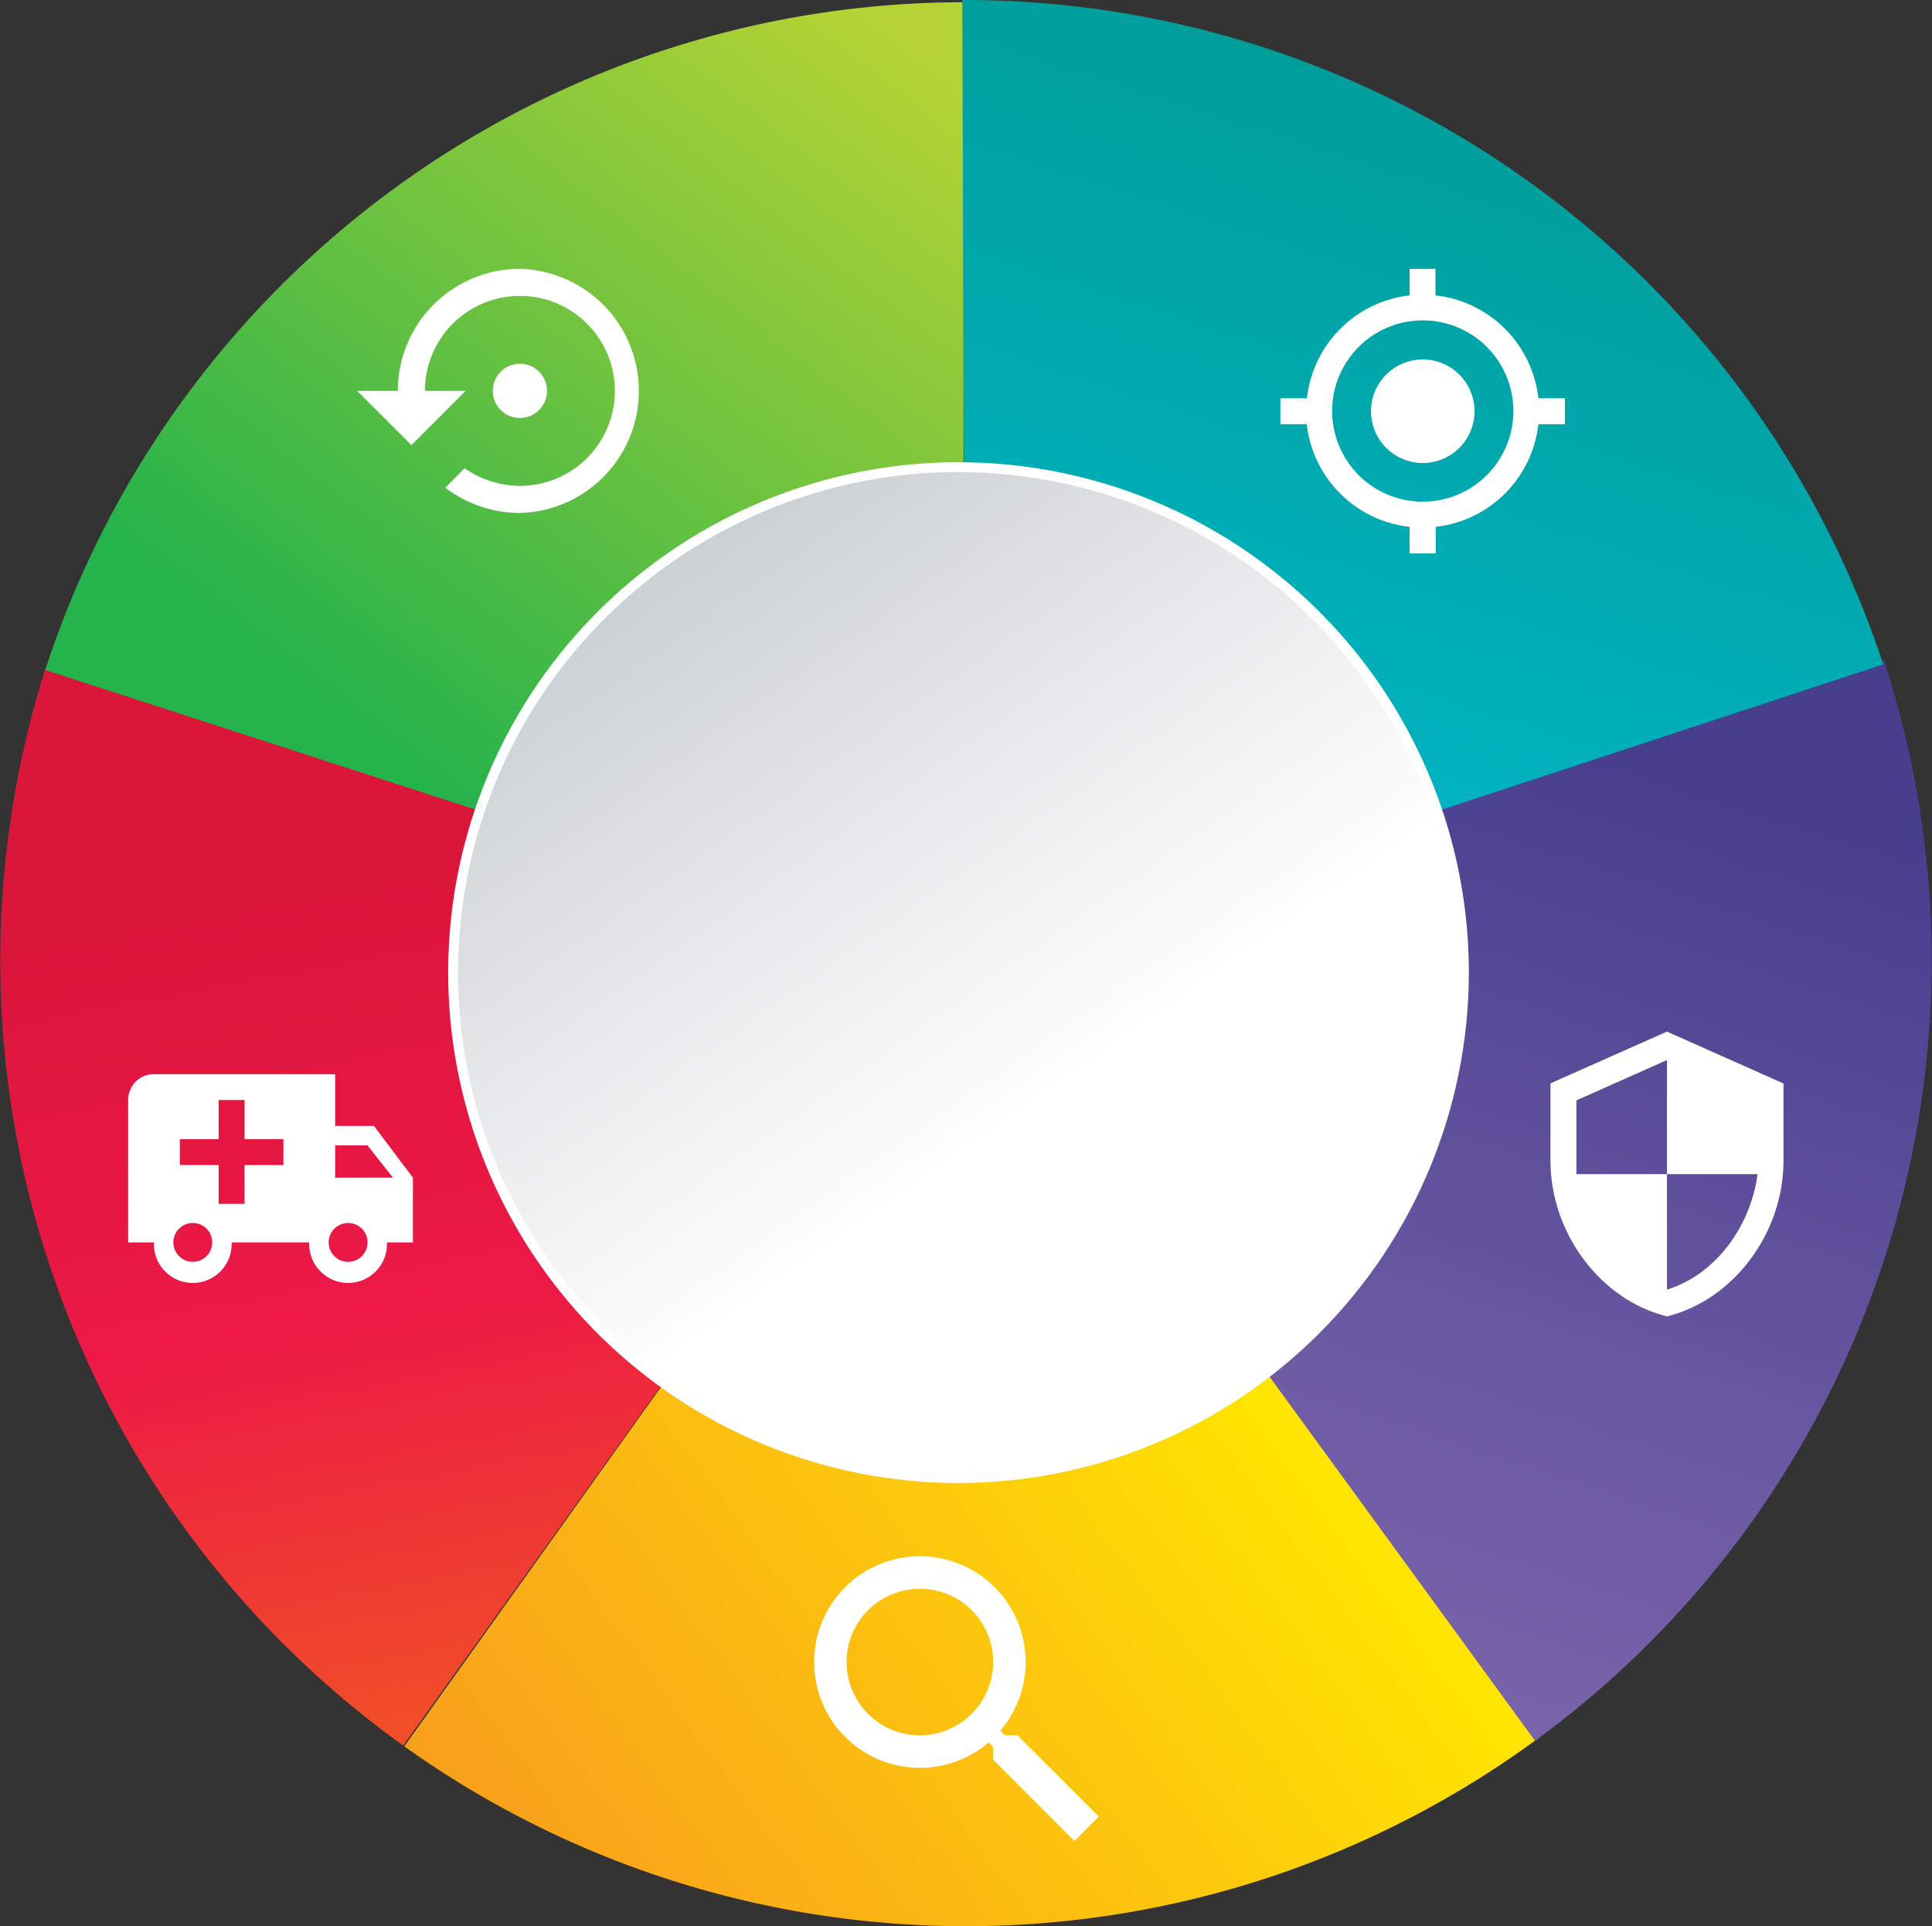 <svg xmlns="http://www.w3.org/2000/svg" xmlns:xlink="http://www.w3.org/1999/xlink" viewBox="0 0 271.38 270.55"><rect x="0" y="0" width="271.38" height="270.55" fill="#333333" stroke="none"/><defs><style>.cls-1{fill:url(#linear-gradient);}.cls-2{fill:url(#linear-gradient-2);}.cls-3{fill:url(#linear-gradient-3);}.cls-4{fill:url(#linear-gradient-4);}.cls-5{fill:url(#linear-gradient-5);}.cls-6,.cls-8{fill:#fff;}.cls-7,.cls-8{stroke:#fff;stroke-miterlimit:10;stroke-width:0.25px;}.cls-7{fill:url(#linear-gradient-6);}</style><linearGradient id="linear-gradient" x1="10.94" y1="114.09" x2="122.78" y2="53.86" gradientTransform="matrix(0.3, -0.95, 0.95, 0.3, -35.1, 223.24)" gradientUnits="userSpaceOnUse"><stop offset="0" stop-color="#f15623"/><stop offset="0.53" stop-color="#ed1846"/><stop offset="1" stop-color="#db163b"/></linearGradient><linearGradient id="linear-gradient-2" x1="17.48" y1="97.94" x2="86.31" y2="200.32" gradientTransform="matrix(0.31, 0.95, -0.95, 0.31, 222.4, -34.95)" gradientUnits="userSpaceOnUse"><stop offset="0" stop-color="#b5d334"/><stop offset="0.59" stop-color="#62c041"/><stop offset="1" stop-color="#25b34b"/></linearGradient><linearGradient id="linear-gradient-3" x1="134.1" y1="63.4" x2="263.15" y2="63.4" gradientTransform="translate(324.24 164.48) rotate(143.56)" gradientUnits="userSpaceOnUse"><stop offset="0" stop-color="#ffe600"/><stop offset="0.44" stop-color="#fcc50d"/><stop offset="1" stop-color="#f99f1c"/></linearGradient><linearGradient id="linear-gradient-4" x1="40.73" y1="215.82" x2="193.88" y2="215.82" gradientTransform="translate(-35.5 222.44) rotate(-72.1)" gradientUnits="userSpaceOnUse"><stop offset="0" stop-color="#7e67ad"/><stop offset="0.38" stop-color="#6c5aa3"/><stop offset="1" stop-color="#473e8e"/></linearGradient><linearGradient id="linear-gradient-5" x1="218.64" y1="127.86" x2="336.87" y2="127.86" gradientTransform="translate(-15.31 298.55) rotate(-72.2)" gradientUnits="userSpaceOnUse"><stop offset="0" stop-color="#00b8c9"/><stop offset="1" stop-color="#009e9b"/></linearGradient><linearGradient id="linear-gradient-6" x1="147.84" y1="155.38" x2="90.12" y2="73.32" gradientUnits="userSpaceOnUse"><stop offset="0" stop-color="#fff"/><stop offset="0.41" stop-color="#eaebec"/><stop offset="0.51" stop-color="#e4e6e7"/><stop offset="1" stop-color="#c6cdd1"/></linearGradient></defs><title>essentials-blank</title><g id="Layer_2" data-name="Layer 2"><g id="Layer_1-2" data-name="Layer 1"><path class="cls-1" d="M107.44,125.91,6.41,93.8A135.71,135.71,0,0,0,56.64,245.17L118.42,159A29.65,29.65,0,0,1,107.44,125.91Z"/><path class="cls-2" d="M126.21,107.78a29.33,29.33,0,0,1,9.16-1.47l-.05-106A135.85,135.85,0,0,0,6.35,94.1L107.2,126.81A29.59,29.59,0,0,1,126.21,107.78Z"/><path class="cls-3" d="M216.27,244l-63-85.28a29.65,29.65,0,0,1-34.84.27L56.79,245.28A135.72,135.72,0,0,0,216.27,244Z"/><path class="cls-4" d="M163.89,144a29.53,29.53,0,0,1-10.74,14.84l62.47,85.66a135.67,135.67,0,0,0,49-151.77l-100.77,33A29.47,29.47,0,0,1,163.89,144Z"/><path class="cls-5" d="M144.71,107.47a29.58,29.58,0,0,1,19.1,19L264.53,93.31A135.86,135.86,0,0,0,135.17,0l.38,106.05A29.21,29.21,0,0,1,144.71,107.47Z"/></g><g id="Layer_2-2" data-name="Layer 2"><path class="cls-6" d="M199.85,50.49a7.27,7.27,0,1,1-7.27,7.27,7.26,7.26,0,0,1,7.27-7.27m-16.27,9.09h-3.73V55.94h3.73A16.35,16.35,0,0,1,198,41.49V37.76h3.64v3.73a16.35,16.35,0,0,1,14.45,14.45h3.73v3.64h-3.73A16.35,16.35,0,0,1,201.67,74v3.73H198V74a16.35,16.35,0,0,1-14.45-14.45M199.85,45a12.73,12.73,0,1,0,12.73,12.73A12.73,12.73,0,0,0,199.85,45Z"/><path class="cls-6" d="M73,37.76A17.15,17.15,0,0,0,55.88,54.9H50.17l7.62,7.62,7.62-7.62H59.69A13.34,13.34,0,1,1,73,68.24a13.64,13.64,0,0,1-7.74-2.48L62.55,68.5A17.35,17.35,0,0,0,73,72.05a17.15,17.15,0,0,0,0-34.29M76.84,54.9A3.81,3.81,0,1,0,73,58.71,3.82,3.82,0,0,0,76.84,54.9Z"/><path class="cls-6" d="M48.9,177.23a2.73,2.73,0,1,0-2.73-2.73,2.72,2.72,0,0,0,2.73,2.73m2.72-16.36H47.08v4.54h8.11l-3.57-4.54M27.08,177.23a2.73,2.73,0,1,0-2.73-2.73,2.73,2.73,0,0,0,2.73,2.73m25.45-19.09L58,165.41v9.09H54.35a5.46,5.46,0,1,1-10.91,0H32.53a5.46,5.46,0,1,1-10.91,0H18v-20a3.62,3.62,0,0,1,3.63-3.63H47.08v7.27h5.45M30.71,154.5V160H25.26v3.63h5.45v5.46h3.64v-5.46h5.46V160H34.35V154.5Z"/><path class="cls-6" d="M234.15,164.91h12.73c-1,7.47-6,14.15-12.73,16.22V164.91H221.43V154.55l12.72-5.66m0-4-16.36,7.27v10.91c0,10.09,7,19.51,16.36,21.82,9.38-2.31,16.37-11.73,16.37-21.82V152.18Z"/><path class="cls-6" d="M129.21,218.58A14.86,14.86,0,0,1,140.5,243.1l.62.62h1.8l11.43,11.43-3.43,3.43L139.5,247.15v-1.81l-.62-.61a14.86,14.86,0,1,1-9.67-26.15m0,4.57a10.29,10.29,0,1,0,10.29,10.28A10.25,10.25,0,0,0,129.21,223.15Z"/></g><g id="Layer_3" data-name="Layer 3"><path class="cls-7" d="M205.64,136.61a71,71,0,1,1-71-71A71,71,0,0,1,205.64,136.61Z"/><path class="cls-8" d="M134.64,208.17a71.56,71.56,0,1,1,71.56-71.56A71.65,71.65,0,0,1,134.64,208.17Zm0-142a70.43,70.43,0,1,0,70.43,70.43A70.51,70.51,0,0,0,134.64,66.18Z"/></g></g></svg>
